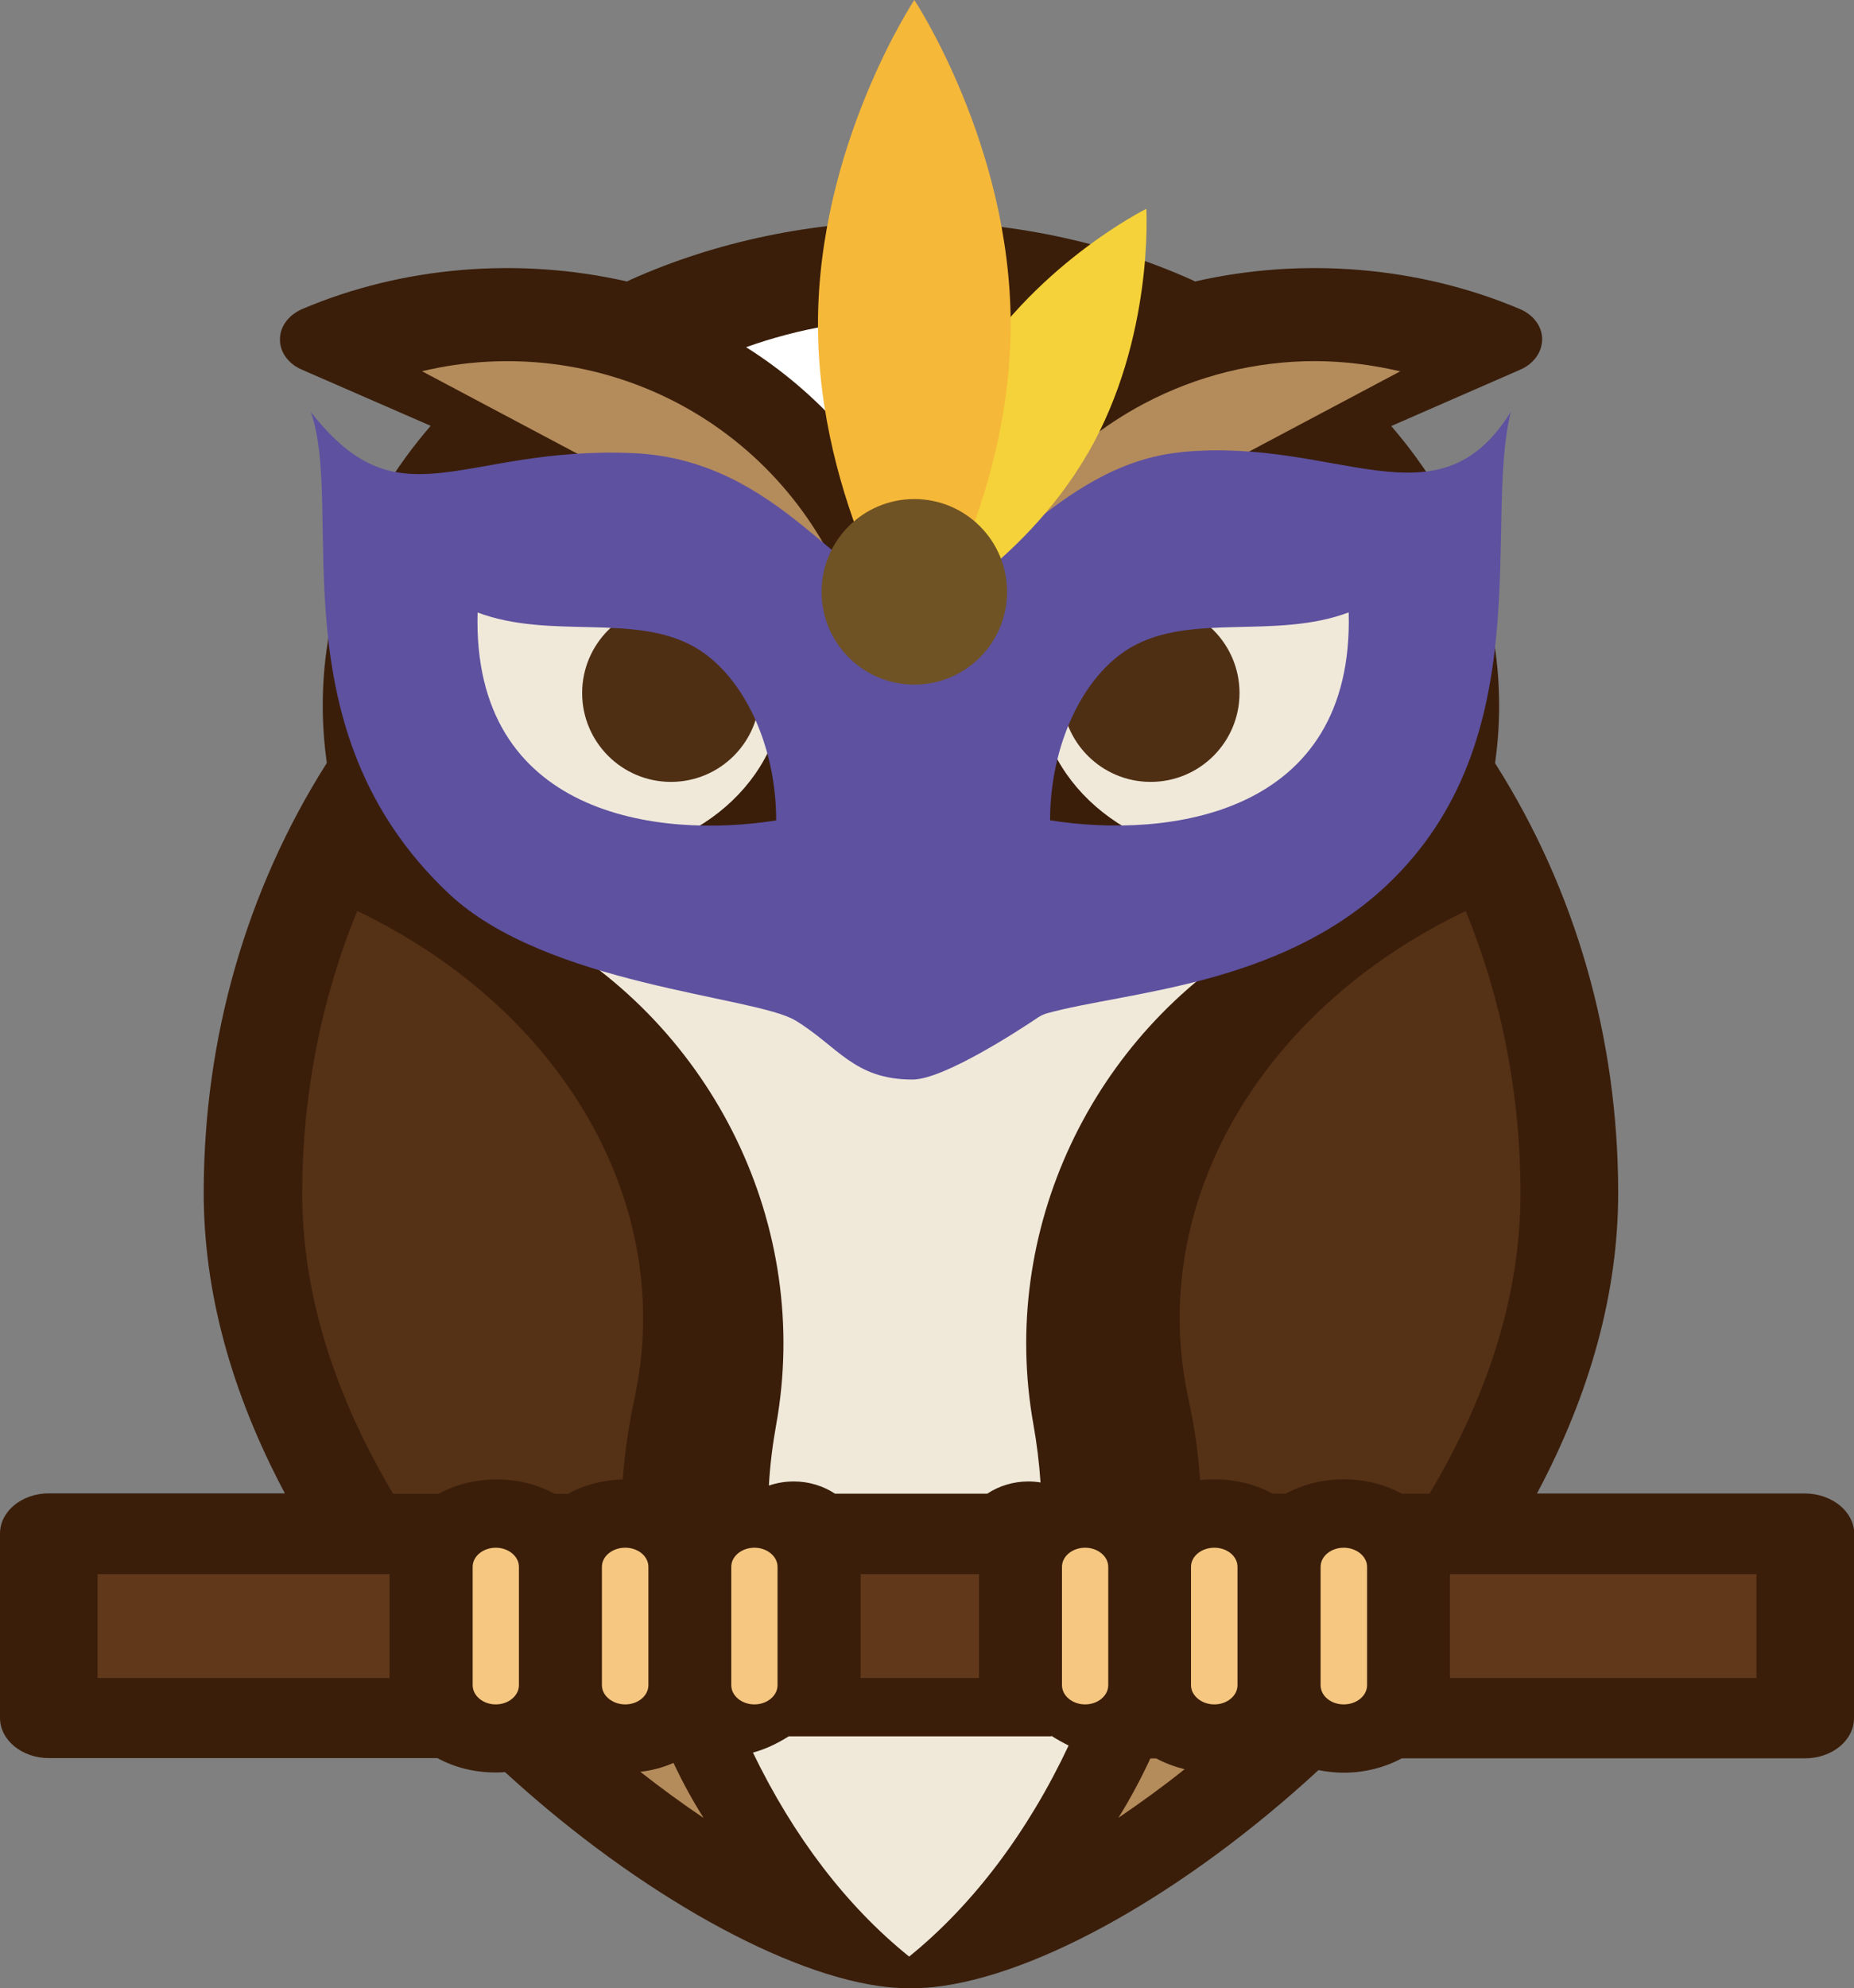 <?xml version="1.0" encoding="UTF-8"?>
<svg xmlns="http://www.w3.org/2000/svg" viewBox="0 0 165.1 177.02">
  <rect x="0" y="0" width="165.1" height="177.02" fill="#808080" stroke="none"/>
  <defs>
    <style>
      .cls-1 {
        fill: #f5d239;
      }

      .cls-2 {
        fill: #bb8119;
      }

      .cls-3 {
        fill: #61381a;
      }

      .cls-4 {
        fill: #fff;
      }

      .cls-5 {
        fill: #b48b5b;
      }

      .cls-6 {
        fill: #553116;
      }

      .cls-7 {
        fill: #5e51a0;
      }

      .cls-8 {
        fill: #f0e9da;
      }

      .cls-9 {
        fill: #4f2f14;
      }

      .cls-10 {
        fill: #f6c781;
      }

      .cls-11 {
        fill: #6f5324;
      }

      .cls-12 {
        fill: #f6b839;
      }

      .cls-13 {
        fill: #3a1e0a;
      }
    </style>
  </defs>
  <g id="_layer_1-2" data-name="layer 1">
    <g>
      <g>
        <path class="cls-13" d="M165.1,136.55v16.41c0,1.98-1.95,3.58-4.35,3.58h-35.92c-1.48.8-3.27,1.28-5.17,1.28-.76,0-1.53-.09-2.25-.23-11.75,10.84-25.02,18.34-34.31,19.32-.7.07-1.38.1-2.01.1s-1.31-.03-2.02-.1c-8.93-.93-22.14-8.29-33.63-18.72,0,0-.3-.28-.47-.42-.28.02-.57.03-.85.03-1.91,0-3.69-.47-5.17-1.28H4.35c-2.4,0-4.35-1.61-4.35-3.58v-16.41c0-1.98,1.95-3.58,4.35-3.58h21.02c-4.79-8.99-7.23-17.97-7.23-26.76,0-13.77,3.8-26.97,10.96-38.26-.23-1.7-.36-3.39-.36-5.09,0-9.04,3.31-17.62,9.61-24.93l-11.47-5c-1.21-.52-1.97-1.57-1.95-2.71,0-1.14.78-2.17,1.99-2.69,9.01-3.83,19.34-4.63,28.92-2.45l.32-.16c7.61-3.41,16.24-5.21,24.96-5.21s17.35,1.8,24.98,5.21l.32.16c9.56-2.19,19.91-1.36,28.92,2.45,1.23.52,1.99,1.56,1.99,2.69s-.74,2.19-1.95,2.71l-11.49,5.02c6.3,7.31,9.61,15.89,9.61,24.93,0,1.7-.13,3.39-.36,5.09,7.17,11.29,10.96,24.47,10.96,38.25,0,8.79-2.44,17.76-7.23,26.76h23.9c2.4.03,4.35,1.63,4.35,3.6h0Z"/>
        <rect class="cls-3" x="129.12" y="140.14" width="27.29" height="9.25"/>
        <path class="cls-6" d="M130.52,81.1c3.2,7.81,4.88,16.33,4.88,25.12s-2.71,17.71-8.1,26.76h-2.46c-1.48-.8-3.27-1.28-5.17-1.28s-3.69.47-5.17,1.28h-1.17c-1.48-.8-3.27-1.28-5.17-1.28-.42,0-.87.02-1.29.07-.17-2.43-.51-4.86-1.04-7.22-3.73-17.1,6.15-34.54,24.6-43.4.04-.03.06-.03.11-.05h0Z"/>
        <path class="cls-5" d="M124.69,33.06l-38.04,20.19c2.76-7.34,8.12-13.55,15.2-17.3,4.75-2.52,9.99-3.8,15.23-3.8,2.54,0,5.09.32,7.61.91h0Z"/>
        <path class="cls-10" d="M121.74,139.49v10.54c0,.94-.93,1.71-2.08,1.71s-2.06-.77-2.06-1.71v-10.54c0-.94.93-1.7,2.06-1.7s2.08.77,2.08,1.7h0Z"/>
        <path class="cls-10" d="M110.2,139.49v10.54c0,.94-.93,1.71-2.06,1.71s-2.08-.77-2.08-1.71v-10.54c0-.94.93-1.7,2.08-1.7s2.06.77,2.06,1.7h0Z"/>
        <path class="cls-5" d="M102.97,156.55c.76.42,1.61.73,2.52.96-1.99,1.59-3.97,3.02-5.89,4.32,1.04-1.68,1.99-3.44,2.84-5.28h.53Z"/>
        <path class="cls-10" d="M98.69,139.49v10.54c0,.94-.93,1.71-2.06,1.71s-2.06-.77-2.06-1.71v-10.54c0-.94.93-1.7,2.06-1.7s2.06.77,2.06,1.7h0Z"/>
        <path class="cls-4" d="M81.11,28.37c5,0,9.99.87,14.67,2.54-6.38,4.03-11.45,9.75-14.67,16.45-3.22-6.7-8.29-12.43-14.67-16.45,4.69-1.68,9.67-2.54,14.67-2.54h0Z"/>
        <rect class="cls-3" x="76.64" y="140.14" width="10.54" height="9.25"/>
        <path class="cls-10" d="M85.78,73.41l-4.67,9.31-4.69-9.35s3.5-6.02,4.01-9.37c.21.04,1.08.04,1.29.02.51,3.27,3.99,9.29,4.05,9.39h0Z"/>
        <path class="cls-5" d="M75.62,53.24l-38.04-20.19c7.63-1.82,15.75-.87,22.84,2.88,7.08,3.75,12.45,9.97,15.2,17.3h0Z"/>
        <path class="cls-10" d="M69.24,139.49v10.54c0,.94-.93,1.71-2.06,1.71s-2.06-.77-2.06-1.71v-10.54c0-.94.93-1.7,2.06-1.7s2.06.77,2.06,1.7h0Z"/>
        <path class="cls-5" d="M60.05,157.11c.78,1.64,1.65,3.23,2.61,4.74-1.82-1.22-3.71-2.6-5.64-4.11,1.06-.12,2.06-.4,2.95-.79.04.05.06.11.09.16h0Z"/>
        <path class="cls-10" d="M57.74,139.49v10.54c0,.94-.93,1.71-2.06,1.71s-2.08-.77-2.08-1.71v-10.54c0-.94.93-1.7,2.08-1.7s2.06.77,2.06,1.7h0Z"/>
        <path class="cls-6" d="M31.81,81.1c18.36,8.79,28.44,26.22,24.68,43.46-.51,2.36-.85,4.75-1.04,7.15-1.8.05-3.48.51-4.88,1.28h-1.17c-1.48-.8-3.27-1.28-5.17-1.28s-3.69.47-5.17,1.28h-4.05c-5.39-9.06-8.1-18.06-8.1-26.76s1.68-17.29,4.9-25.12h0Z"/>
        <path class="cls-10" d="M46.21,139.49v10.54c0,.94-.93,1.71-2.06,1.71s-2.06-.77-2.06-1.71v-10.54c0-.94.93-1.7,2.06-1.7s2.06.77,2.06,1.7h0Z"/>
        <rect class="cls-3" x="8.69" y="140.14" width="26" height="9.25"/>
        <g>
          <ellipse class="cls-8" cx="52.17" cy="60.95" rx="17.63" ry="15.35"/>
          <ellipse class="cls-8" cx="110.05" cy="60.95" rx="17.63" ry="15.35"/>
        </g>
      </g>
      <path class="cls-2" d="M74.89,96.8l-1.07-1.86c-2.77-4.79.69-10.78,6.22-10.78h2.15c5.53,0,8.99,5.99,6.22,10.78l-1.07,1.86c-2.77,4.79-9.68,4.79-12.45,0Z"/>
      <g>
        <circle class="cls-9" cx="59.75" cy="61.7" r="7.91"/>
        <circle class="cls-9" cx="102.47" cy="61.7" r="7.91"/>
      </g>
      <path class="cls-8" d="M113.32,82.76c-.3.16-.59.31-.87.49-15.31,8.87-23.51,26.4-20.42,43.59.3,1.68.51,3.4.63,5.14-.36-.06-.72-.09-1.08-.09-1.35,0-2.62.4-3.67,1.09h-13.55c-1.05-.69-2.32-1.09-3.67-1.09-.78,0-1.53.13-2.22.37.1-1.81.33-3.64.65-5.42,3.17-17.62-5.52-35.42-21.27-44.1.54-1.18,1.13-2.34,1.74-3.46.29-.54.41-1.11.36-1.68,0-.06-.35-3.24-.35-4.72,0-3.09.45-6.1,1.32-8.96-.01.33-.03.64-.03.97,0,6.4,4.12,12.02,10.24,13.97,1.43.45,2.93.67,4.47.67s3.02-.22,4.45-.67c1.02-.31,2-.76,2.93-1.3l3.23,6.44c.84,1.66,2.53,2.71,4.39,2.71.93,0,1.82-.26,2.59-.73.77-.46,1.38-1.14,1.8-1.98l3.22-6.41c.92.52,1.88.96,2.87,1.27,1.43.46,2.93.69,4.45.69s3.02-.22,4.45-.69c6.13-1.93,10.24-7.55,10.24-13.95,0-.39-.02-.79-.05-1.18.92,2.94,1.38,6.01,1.38,9.16,0,1.5-.11,3.01-.33,4.5,0,.03,0,.04-.02.07-.07.61.03,1.26.35,1.84.63,1.12,1.2,2.28,1.76,3.46h0Z"/>
      <path class="cls-7" d="M105.18,40.26c-11.35,1.11-17.62,12.87-23.93,12.71-6.11-.15-11.63-12.07-24.9-12.63-15.38-.64-20.71,6.57-28.68-3.68,3.08,8.62-3.32,28.19,12.3,42.9,8.66,8.16,27.27,9.11,30.86,11.29,3.8,2.3,5.2,5.26,10.43,5.26,2.77,0,9.54-4.42,11.18-5.53.26-.17.54-.3.84-.38,7.02-1.93,20.68-2.4,30.22-11.4,13.73-12.96,8.58-32.27,11.04-42.14-6.54,10.53-15.39,2.22-29.37,3.59h0ZM42.53,54.53c6.53,2.45,14.05,0,19.4,3.12,4.27,2.5,7.19,8.69,7.19,15.39-10.53,1.67-27.09-.42-26.59-18.51h0ZM93.51,73.03c0-6.69,2.91-12.89,7.19-15.39,5.35-3.12,12.88-.67,19.4-3.12.5,18.09-16.06,20.18-26.59,18.51h0Z"/>
      <g>
        <path class="cls-1" d="M96.86,40.37c-5.93,10.27-16.25,15.4-16.25,15.4,0,0-.71-11.51,5.22-21.78,5.93-10.27,16.25-15.4,16.25-15.4,0,0,.71,11.52-5.21,21.78h0Z"/>
        <path class="cls-12" d="M90,28.88c0,15.95-8.58,28.88-8.58,28.88,0,0-8.58-12.94-8.58-28.88S81.42,0,81.42,0c0,0,8.58,12.94,8.58,28.88h0Z"/>
        <circle class="cls-11" cx="81.42" cy="52.69" r="8.26"/>
      </g>
      <path class="cls-8" d="M93.63,154.54c.49.31,1.01.6,1.53.86-3.61,7.68-8.51,14.19-14.2,18.79-5.58-4.49-10.3-10.69-13.91-18.16,1.14-.31,2.21-.83,3.19-1.45h23.38v-.03Z"/>
    </g>
  </g>
</svg>
